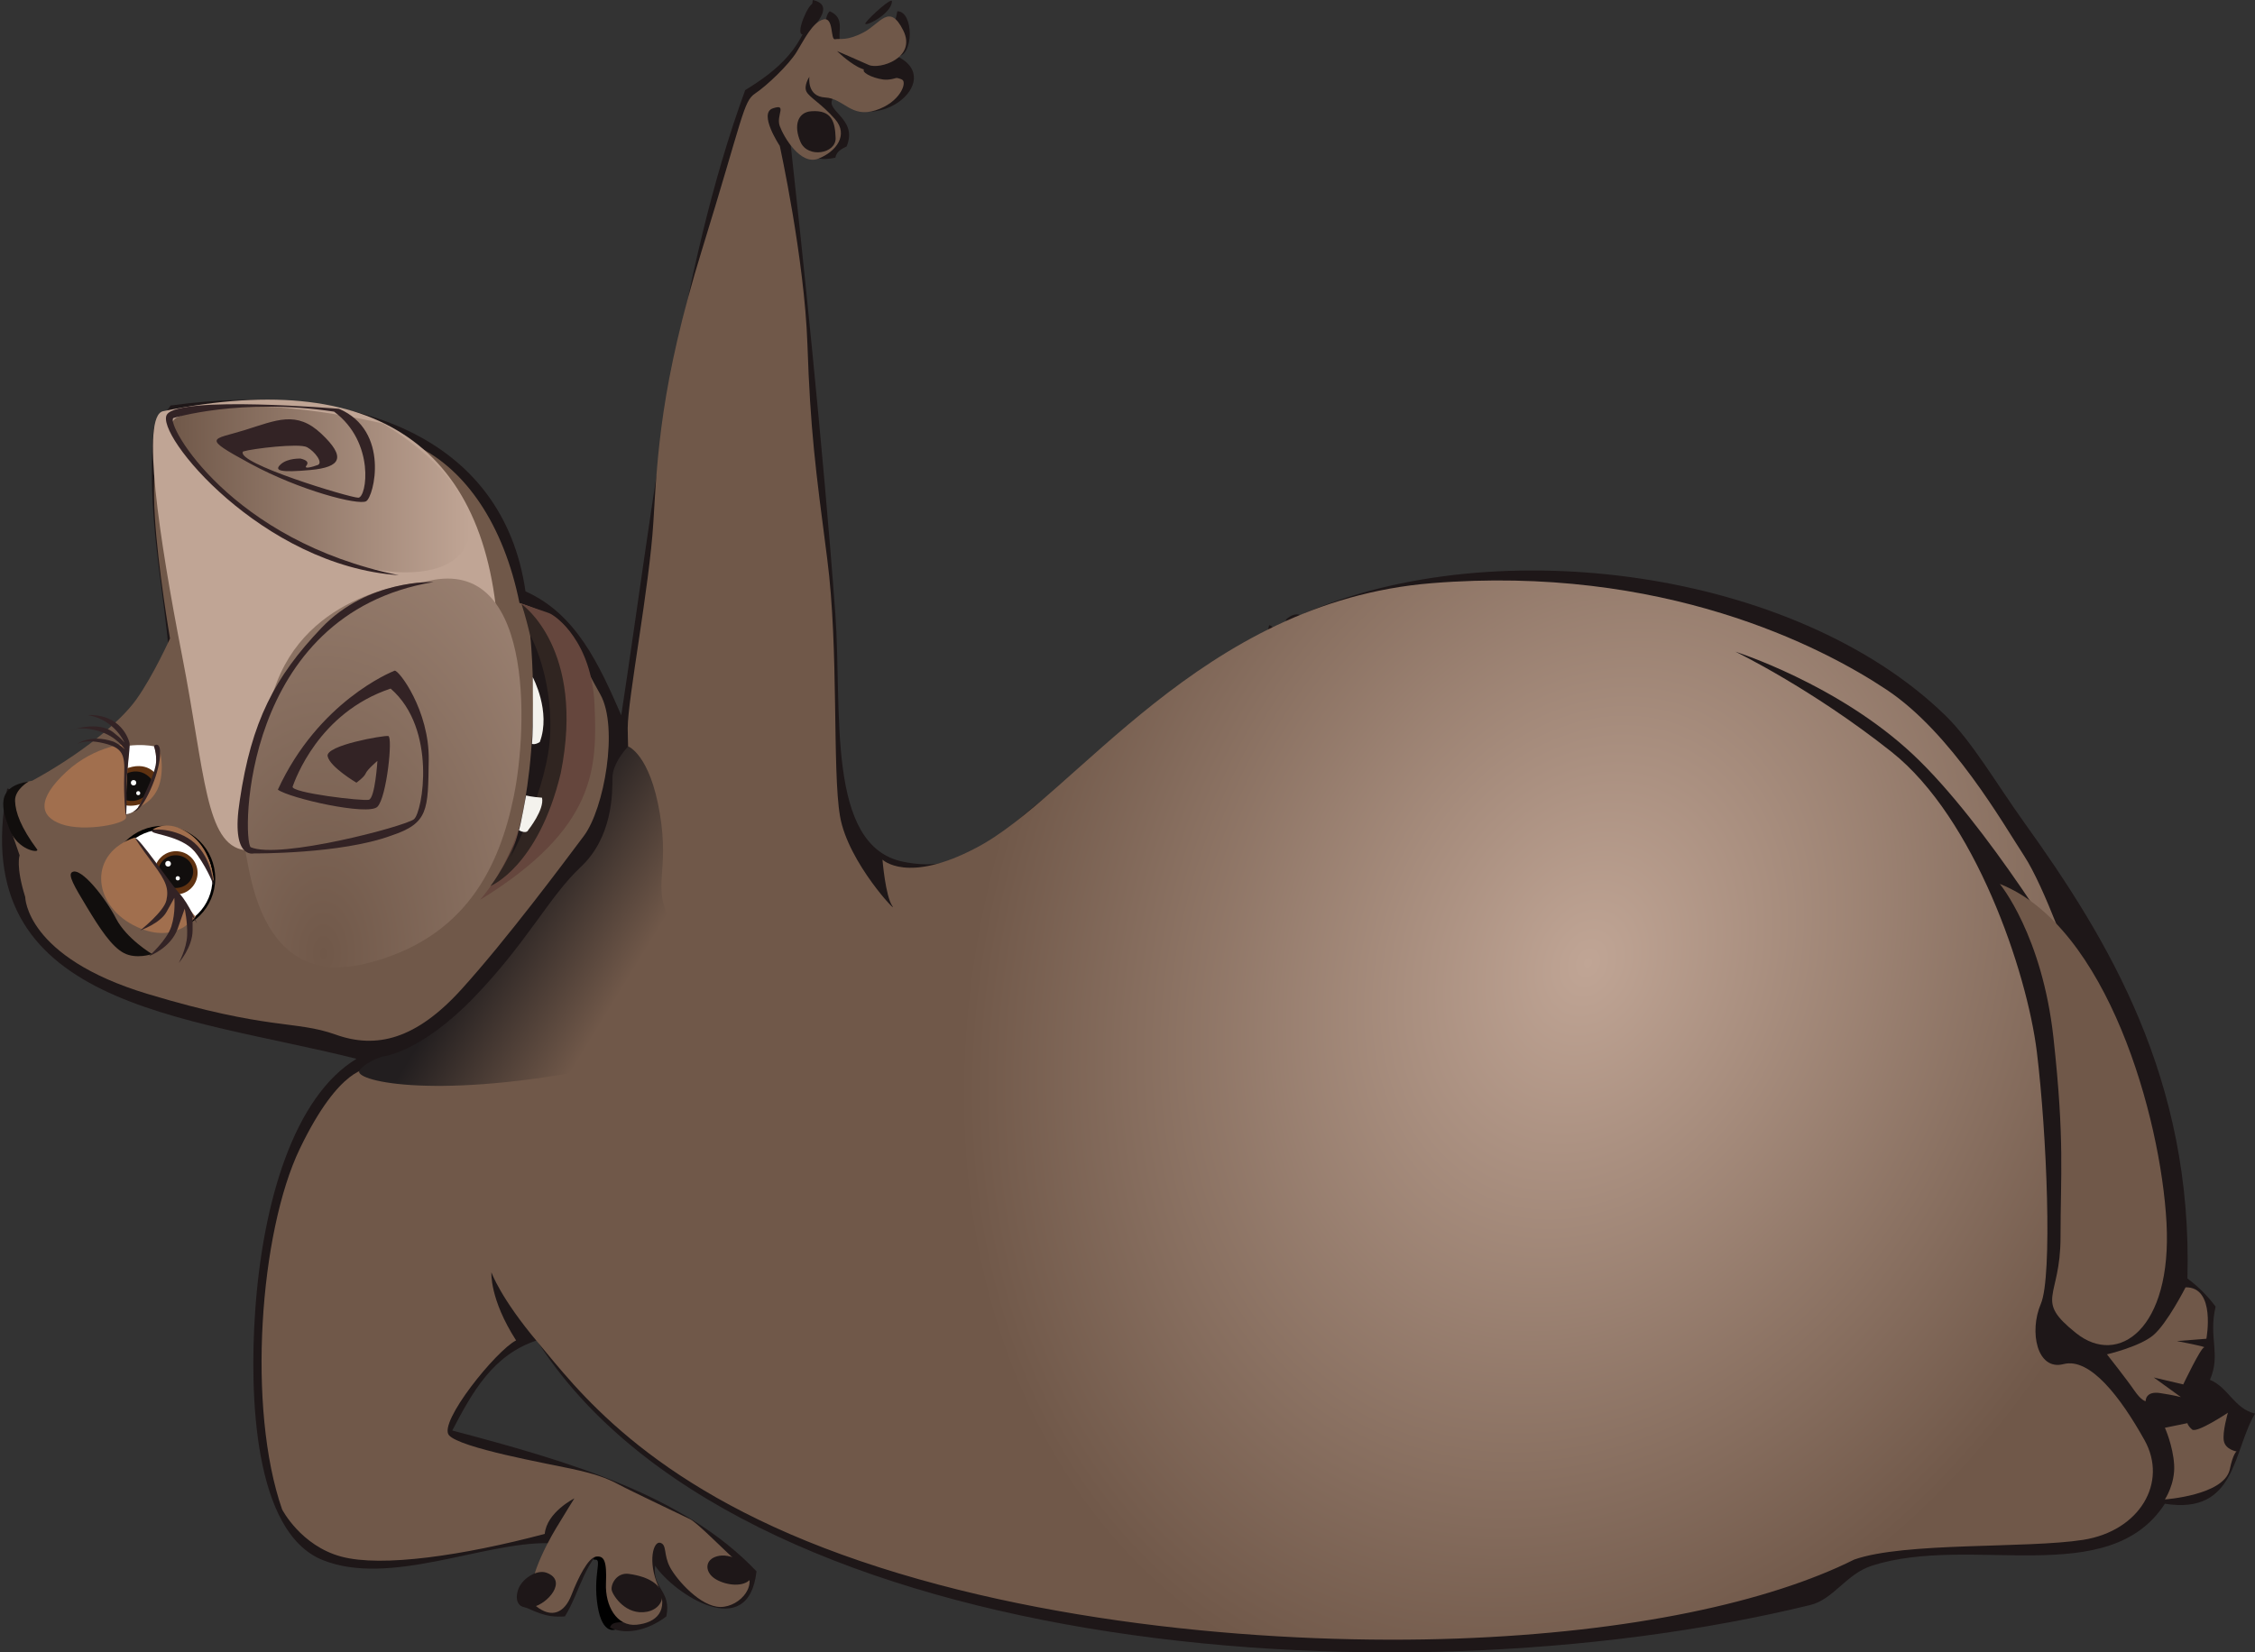 <?xml version="1.0" encoding="utf-8"?>
<!-- Generator: Adobe Illustrator 14.0.0, SVG Export Plug-In . SVG Version: 6.00 Build 43363)  -->
<!DOCTYPE svg PUBLIC "-//W3C//DTD SVG 1.1//EN" "http://www.w3.org/Graphics/SVG/1.1/DTD/svg11.dtd">
<svg version="1.1" id="图层_1" xmlns="http://www.w3.org/2000/svg" xmlns:xlink="http://www.w3.org/1999/xlink" x="0px" y="0px"
	 width="422.688px" height="309.816px" viewBox="0 0 422.688 309.816" enable-background="new 0 0 422.688 309.816"
	 xml:space="preserve">
<rect x="0" y="0" width="422.688" height="309.816" fill="#333333" stroke="none"/>
<path d="M115.504,305.477c0,0-2.578,1.365-3.488-4.396c-0.91-5.764,0.91-8.795-0.455-8.645c-1.365,0.152,0.405-4.826,2.781-3.096
	C116.717,291.07,120.963,306.691,115.504,305.477z"/>
<path fill-rule="evenodd" clip-rule="evenodd" fill="#1E1718" d="M1.351,147.839c1.198,0.201,0.587,1.059,0,1.056
	c0.8,10.349,4.041,11.986,9.504,16.895c5.752-3.391,10.714-11.086,21.12-12.671c-1.171-1.997-1.348-4.989-2.112-7.393
	c6.116-21.911-3.254-39.612-1.057-65.47c1.427-1.037,2.11-2.817,3.169-4.225c34.445-4.715,62.343,5.823,66.526,34.848
	c9.501,4.227,13.785,13.671,17.952,23.231c6.177-40.639,10.688-82.943,23.231-117.214c6.11-3.747,11.522-8.189,12.672-16.896
	c3.706,0.834,1.22,3.693,0,5.281c2.839,0.728,2.041-2.184,3.167-3.169c4.227,1.821-0.674,6.243,4.225,7.392
	c4.787-0.493,7.741-2.818,8.448-7.392c3.116-0.02,3.116,8.468,0,8.448c9.373,4.649-4.712,15.646-11.616,7.392
	c-2.96,2.689,4.457,3.931,2.112,9.504c-0.94,0.469-1.889,0.927-2.112,2.111c-4.949,1.079-6.006-1.737-8.447-3.167
	c2.015,18.295,6.184,57.604,8.447,88.702c1.32,18.145-1.807,43.462,12.672,46.464c18.715,3.879,22.61-16.686,40.127-16.896
	c-12.109,12.042-30.588,21.906-34.848,41.183c-7.028-0.506-2.018-5.748-6.335-8.446c-1.726-0.476-1.726,5.756,0,5.279
	c-5.267,13.019-3.271,16.54-10.56,27.455c-3.74,0.572-2.598-3.738-6.336-3.167c1.354-9.637,5.266-13.804,2.111-22.177
	c-2.58,1.055-2.25,0.352-6.336,1.056c3.207-3.565-2.254-5.665,0-7.391c-2.046,0.28-5.309-1.696-6.336-5.28
	c-3.815-1-1.473,4.159-2.111,6.336c-2.984,0.873-2.736-1.488-5.281-1.056c-0.09,1.498-0.174,2.99,1.057,3.168
	c-0.591,3.059-1.646-1.621-3.168-1.057c-11.533,18.185-23.88,30.196-48.574,27.456c-12.406-1.377-20.868,0.315-21.12,9.504
	c1.465,4.18,5.638-0.725,7.392,3.168c1.566-0.461-0.416-1.352,0-3.168c4.057,2.871,1.278,1.244,4.225-1.057
	c3.903-0.604,1.779,4.277,5.279,0c10.54,5.873,17.811,26.307,23.231,27.455c3.594,7.516,16.205,15.604,24.288,16.896
	c-1.418,5.73,14.146,10.393,16.896,21.119c20.388,4.617,50.903,18.982,74.975,12.672c31.947,6.529,54.628-1.359,81.311-10.559
	c-3.426-2.301,10.748-6.729,15.84-10.561c2.713-2.041,5.868-7.443,9.504-10.561c0.37-0.316,1.57,1.602,2.111,1.057
	c1.547-1.555,1.53-4.857,3.17-6.336c1.41-1.273,3.679-0.064,5.278-1.057c2.244-1.393,2.045-6.291,4.226-8.447
	c0.613-0.605,1.255,2.006,1.056,2.113c1.756-0.912,1.58-3.691,4.223-6.338c2.068-2.068,5.9-2.432,7.393-4.223
	c0.704-0.846-0.628-3.309,0-4.225c3.031-4.42,5.909-7.889,7.393-10.561c0.538-0.973,2.851-0.455,3.167-1.055
	c7.726-14.627,7.884-31.683,5.279-48.576c-0.044-2.699,0.786-1.287,2.113-1.056c-3.636-5.117-3.071-11.68-6.337-19.008
	c-4.544-10.198-17.985-22.801-27.456-25.343c-2.852-0.767-6.457-4.724-8.447-5.28c-0.912-0.256-9.748,0.395-12.672-2.111
	c-0.147-0.127,1.468-1.932,1.056-2.112c-4.33-1.894-7.76,0.997-9.504-3.169c-1.62,4.957-7.19,1.877-9.504-1.056
	c-5.553,2.3-7.131-0.126-15.838,1.056c-2.701,0.047-1.289-0.783-1.057-2.111c-2.707,3.419-6.016,0.782-9.504,1.056
	c-2.27,0.178-2.168,3.059-3.17,3.169c-1.355,0.148-1.01-2.496,0-2.113c-3.628-1.377-9.494,3.717-14.781,4.225
	c-6.195,0.594-10.884-3.173-14.785,1.057c-0.738-3.251-0.738-2.03,0-5.281c1.434,0.327,0.877,2.646,1.057,4.225
	c2.153-0.312,2.07-2.856,4.224-3.167c-0.013-2.964-2.881,2.513-2.111-2.113c1.542-1.51,4.089-1.552,3.167,2.113
	c1.346-0.24,1.385-3.153,0-3.169c36.283-15.747,92.37-8.229,120.382,19.008c5.044,4.904,9.681,12.95,14.785,20.063
	c15.847,22.084,31.627,48.132,30.623,85.535c2.019,1.502,3.779,3.262,5.28,5.279c-1.382,5.844,1.036,8.924-1.058,13.727
	c3.482,1.447,4.498,5.361,8.448,6.338c-4.188,7.076-3.51,19.016-16.895,16.895c-10.562,16.287-36.324,5.641-54.911,11.617
	c-4.868,1.564-7.149,6.307-11.615,7.391c-79.956,19.43-201.648,8.633-238.653-49.631c-8.217,2.695-12.1,9.725-15.84,16.895
	c21.994,5.814,43.5,12.117,57.023,26.4c-1.475,13.463-15.42,4.258-19.008-1.055c-0.53,4.4,3.086,4.656,2.111,9.502
	c-2.707,2.105-7.013,3.781-10.559,2.113c0.326-1.434,2.643-0.877,4.223-1.057c-2.975-3.359-3.174-9.498-4.223-14.783
	c-4.651,2.742-5.623,9.162-8.449,13.727c-3.869,0.35-5.867-1.172-8.447-2.111c0.113-5.518,5.131-6.135,5.279-11.615
	c-12.223-0.186-29.69,8.197-42.238,3.168c-12.949-5.189-13.73-30.947-12.673-46.463c1.416-20.762,7.33-40.446,19.009-47.52
	C34.751,190.417-6.498,188.814,1.351,147.839z M133.348,144.67c3.355,0.887-1.873,1.393-3.167,1.056
	c-3.086,5.515-1.067,26.511,4.224,21.121c0.233,0.822,0.885,1.228,2.112,1.056c1.021,6.638,2.672,0.597,8.448,6.335
	c-0.764-5.519-7.524-10.461-1.057-10.56c-3.508-1.744-5.353-4.477-1.056-6.335c-1.407-1.059-3.187-1.741-4.224-3.169
	c1.453-0.046,2.318,0.498,3.168,1.056c-1.443-3.751-2.865-3.239,0-4.224c-2.293-1.504-7.006-4.081-5.28-6.336
	C134.699,145.087,133.81,143.103,133.348,144.67z M136.517,298.844c-3.245-0.275-4.749-2.291-7.392-3.168
	C128.453,299.805,135.445,302.893,136.517,298.844z M152.356,14.783c4.376,1.169,13.27,6.478,15.84,0
	c-5.843-0.844-10.551-2.824-15.84-4.223C152.356,11.968,152.356,13.376,152.356,14.783z M38.31,103.487
	c1.482-3.995-1.637-11.447-6.335-12.672C30.338,95.592,34.25,101.187,38.31,103.487z M40.422,98.208
	c-0.902,3.364,0.92,4.007,2.111,5.279c-10.447,1.26-4.618,14.196-1.055,19.008c0.223-1.186,1.172-1.645,2.111-2.112
	c6.019,6.251,15.811-7.053,21.119-11.615C56.789,105.503,49.426,96.969,40.422,98.208z M39.366,183.741
	c2.532-2.043,3.225-5.926,7.392-6.335c-2.43-6.019-6.564-10.333-9.504-15.84C35.995,166.961,37.846,177.677,39.366,183.741z
	 M30.918,155.229c0.13,3.944,4.044,7.858,6.336,6.337C36.893,157.704,33.639,156.733,30.918,155.229z M23.525,160.51
	c1.328,0.434,2.159,1.362,2.113,3.168c2.697-0.118,3.695-1.937,5.279-3.168C28.635,159.831,24.35,156.555,23.525,160.51z
	 M33.029,172.126c3.882,1.017,4.199-5.188,1.057-5.279C32.536,169.335,31.857,168.811,33.029,172.126z M62.598,274.557
	c0.822,0.232,1.228,0.883,1.057,2.111c2.703-1.146,5.033,3.207,6.335,0c-2.208-1.225-3.969,0.494-5.28-3.168
	c0.587,0.004,1.199-0.855,0-1.057C64.697,273.84,62.859,273.41,62.598,274.557z"/>
<path fill="#705849" d="M6.043,146.381c0,0-2.182,0.361-3.271,1.089c-1.091,0.728-2.363,3.453-0.728,8.178s1.636,4.725,1.636,4.725
	s-0.77,2,1.049,7.815c0,0,0.041,11.267,22.938,18.172c22.896,6.903,27.622,4.9,35.254,7.627s15.082,0.909,23.623-8.54
	c8.541-9.45,19.08-23.624,22.896-28.711c3.816-5.089,6.543-20.353,3.089-26.532c-3.452-6.178-3.999-7.63-5.271-10.72
	c-1.271-3.091-5.249-4.883-9.885-6.43C94.4,98.312,87.268,88.088,78.232,83.688c-4.637-2.614-6.301-2.258-8.678-3.327
	c-2.378-1.07-7.371-3.566-18.309-3.924s-18.189,1.546-19.854,2.734c-1.664,1.189-2.972,7.727-2.377,17.594
	c0.594,9.868,2.854,22.944,2.854,22.944s-3.092,6.898-6.302,11.414C22.357,135.641,14.692,141.665,6.043,146.381z"/>
<path fill="#C0A595" d="M30.577,77.097c-4.172,0.851-0.817,23.437,3.543,45.785c4.36,22.348,4.36,35.428,11.719,36.519
	s47.964,2.999,47.692-35.7C93.258,85,72.002,68.648,30.577,77.097z"/>
<g>
	<g>
		<g>
			<circle cx="30.494" cy="164.697" r="9.849"/>
			<circle fill="#FFFFFF" cx="30.597" cy="164.78" r="9.233"/>
		</g>
		<g>
			<path fill="#A16F4E" d="M28.602,155.547c0,0,2.135-1.58,5.197-0.187c3.063,1.393,5.661,4.178,6.311,9.93
				C37.14,159.536,33.613,155.454,28.602,155.547z"/>
			<path fill="#332325" d="M28.51,155.934c0.59,0.589,6.109,0.926,8.422,4.258c2.314,3.332,3.147,5.924,3.147,5.924
				s-0.278-5.091-3.609-8.053C33.138,155.102,27.862,155.286,28.51,155.934z"/>
		</g>
		<g>
			<circle fill="#5F3211" cx="32.983" cy="163.652" r="4.054"/>
			<ellipse fill="#110E0D" cx="32.945" cy="163.425" rx="3.258" ry="3.069"/>
			<circle fill="#FFFFFF" cx="31.506" cy="161.948" r="0.531"/>
			<circle fill="#FFFFFF" cx="33.325" cy="164.676" r="0.397"/>
		</g>
		<path fill="#A16F4E" d="M25.262,157.031c0,0,3.248,3.713,5.475,7.146c2.227,3.434,5.939,7.702,5.939,7.702
			s-3.898,5.662-11.693,1.578S16.632,159.909,25.262,157.031z"/>
		<path fill="#332325" d="M25.363,157.229c0,0,0.833,1.389,3.332,4.721c2.498,3.332,2.961,4.72,2.498,6.849
			c-0.462,2.129-4.904,5.646-4.904,5.646s3.701-1.296,4.904-3.425c1.204-2.128,1.481-2.684,1.481-2.684s0.278,2.776-0.556,5.368
			c-0.832,2.592-4.164,5.553-4.164,5.553s4.072-1.48,5.367-5.183c1.297-3.702,1.297-3.702,1.297-3.702s0.555,2.499,0.462,4.998
			s-1.573,5.183-1.573,5.183s2.592-2.962,2.592-6.108s0-2.592,0-2.592l0.832,1.296c0,0-1.48-3.609-3.238-5.553
			C31.935,165.652,25.826,156.675,25.363,157.229z"/>
		<path fill="#110E0D" d="M13.517,163.523c-0.839,0.514,0.37,2.592,2.776,6.571s4.628,7.404,6.941,8.607
			c2.314,1.203,5.275,0.185,5.275,0.185s-4.813-2.869-6.756-6.664C19.811,168.429,15.183,162.505,13.517,163.523z"/>
	</g>
	<g>
		<path fill="#FFFFFF" d="M28.855,139.932c0,0-4.913-1.145-10.701,1.615c-5.789,2.759,2.826,14.136,7.201,10.365
			C29.73,148.143,30.404,141.143,28.855,139.932z"/>
		<g>
			<path fill="#5F3211" d="M29.344,145.315c0,0-1.752-2.893-5.991-1.076c-4.24,1.816-2.894,8.48,3.231,6.461
				C30.016,148.816,29.344,145.315,29.344,145.315z"/>
			<path fill="#110E0D" d="M28.268,145.989c0,0-2.021-2.626-5.318-0.54c-3.299,2.087-0.066,5.925,3.299,4.376
				S28.268,145.989,28.268,145.989z"/>
			<circle fill="#FFFFFF" cx="25.036" cy="146.763" r="0.505"/>
			<circle fill="#FFFFFF" cx="25.911" cy="148.715" r="0.379"/>
		</g>
		<g>
			<path fill="#A16F4E" d="M28.973,140.015c0,0,1.018,3.702-0.463,6.664s-2.684,4.721-2.684,4.721s3.239-1.019,4.164-4.721
				C30.916,142.977,29.713,138.72,28.973,140.015z"/>
			<path fill="#332325" d="M29.007,139.729c-0.381,0.191,0.269,0.674,0.269,2.827s-2.221,6.394-2.895,7.942
				c-0.673,1.549-1.346,1.615-1.346,1.615s1.076,0.539,3.163-4.037C30.285,143.499,30.623,138.92,29.007,139.729z"/>
		</g>
		<path fill="#A16F4E" d="M24.253,139.367c0,0-6.386,0.277-11.847,5.368c-5.461,5.09-5.091,8.329-0.833,9.811
			c4.257,1.48,12.113-0.071,12.049-1.287C23.42,149.431,24.253,139.367,24.253,139.367z"/>
		<path fill="#332325" d="M23.555,152.854c0,0-0.405-3.566-0.27-7.471c0.135-3.904-0.202-5.183-3.972-6.058
			s-5.116,0.336-5.116,0.336s2.559-2.152,7.068-0.604c1.346,0.604,2.154,1.48,2.154,1.48s-1.48-2.491-5.049-3.501
			c-3.567-1.01-5.183-0.066-5.183-0.066s5.25-2.021,8.212,0.47c1.48,1.146,1.951,1.818,1.951,1.818s-1.816-4.309-6.865-5.184
			c6.193-0.201,7.674,4.577,7.809,5.317s-0.674,6.327-0.606,8.414S23.757,152.854,23.555,152.854z"/>
		<path fill="#110E0D" d="M5.381,146.527c0,0-2.625,1.482-2.558,3.635c0.067,2.153,1.077,4.98,4.173,9.154
			c0.27,0.673-3.701,0.066-5.182-3.77C0.333,151.71-0.947,147.536,5.381,146.527z"/>
	</g>
</g>
<linearGradient id="SVGID_1_" gradientUnits="userSpaceOnUse" x1="32.201" y1="91.736" x2="88.043" y2="91.736">
	<stop  offset="0" style="stop-color:#705849"/>
	<stop  offset="1" style="stop-color:#C0A595"/>
</linearGradient>
<path fill="url(#SVGID_1_)" d="M71.813,79.42c0,0-26.464-6.445-38.503-1.212c-6.973,3.03,20.313,28.801,42.444,29.103
	C92.755,107.544,92.732,92.152,71.813,79.42z"/>
<radialGradient id="SVGID_2_" cx="148.719" cy="-2556.21" r="111.739" gradientTransform="matrix(0.92 0 0 1.504 -76.207 4023.305)" gradientUnits="userSpaceOnUse">
	<stop  offset="0" style="stop-color:#705849"/>
	<stop  offset="1" style="stop-color:#C0A595"/>
</radialGradient>
<path fill="url(#SVGID_2_)" d="M79.365,109.157c0,0-20.564,1.034-27.42,18.618c-6.854,17.583-6.854,27.512-5.902,32.063
	c0.953,4.551,3.237,25.442,22.277,20.892c19.041-4.551,25.324-18.409,27.99-31.441S100.117,103.364,79.365,109.157z"/>
<g>
	<path fill="#332325" d="M81.24,109.139c0,0-12.245-0.583-20.992,8.602c-8.746,9.185-13.119,17.492-15.307,32.363
		c-1.75,11.08,2.624,9.913,2.624,9.913s16.327,0.147,25.804-3.353c6.996-2.332,6.851-4.811,6.996-14.142
		c0.146-9.33-5.685-17.057-6.414-16.765c-0.729,0.292-14.285,5.832-21.866,22.305c2.187,1.604,16.911,4.958,18.66,3.208
		s2.915-13.121,2.04-13.267c-0.874-0.146-11.809,1.749-11.371,3.79c0.438,2.04,5.395,4.957,5.395,4.957s1.457-1.021,1.749-1.75
		c0.292-0.729,2.188-2.332,2.188-2.332s-0.438,6.996-1.604,7.288c-1.166,0.292-14.725-1.311-14.287-2.477
		c0.438-1.168,4.811-13.85,18.369-18.369c8.747,7.58,5.978,23.18,4.374,24.491c-1.604,1.312-25.221,7.581-30.614,5.248
		C45.379,157.247,45.232,115.115,81.24,109.139z"/>
	<path fill="#332325" d="M56.36,85.986c0,0-2.401-0.135-3.733,1.065s-0.133,1.602,5.6,1.067c5.732-0.533,6.666-2.4,2-6.8
		c-4.666-4.398-8.398-2.533-14.398-0.666c-5.999,1.866-8.266,1.2,1.066,6.266c9.332,5.066,20.264,7.865,21.73,7.066
		c1.467-0.8,4.533-13.198-5.066-17.331c0,0-29.863-2.533-32.262,1.066c-2.399,3.599,17.865,28.397,43.461,30.13
		c-31.596-6.399-43.727-28.397-42.261-29.464c0,0,12.532-3.866,30.13-1.2c7.73,5.732,6.131,16.132,4.531,16.132
		s-23.195-6.532-21.596-8.665c1.732-0.534,10.531-1.6,11.998-0.8c1.466,0.8,3.066,2.932,2,3.332c-1.067,0.4-2.666,0.801-2.134,0.134
		C57.959,86.653,57.427,86.254,56.36,85.986z"/>
</g>
<radialGradient id="SVGID_3_" cx="297.62" cy="180.6" r="144.236" gradientTransform="matrix(0.388 -0.922 0.718 0.302 52.522 400.389)" gradientUnits="userSpaceOnUse">
	<stop  offset="0" style="stop-color:#C0A595"/>
	<stop  offset="1" style="stop-color:#705849"/>
</radialGradient>
<path fill="url(#SVGID_3_)" d="M69.116,200.37c0,0-5.41-0.602-12.924,15.028c-7.514,15.629-9.919,48.691-3.307,67.627
	c0,0,3.502,6.801,11.092,8.836c7.59,2.037,22.768-0.184,38.131-4.256c0.371-4.072,5.554-6.664,5.554-6.664s-1.851,2.961-3.517,5.738
	c-1.666,2.775-6.664,12.031-3.703,14.438c2.963,2.406,5.369,1.295,6.664-2.035c1.296-3.332,3.146-7.035,4.628-7.221
	c1.481-0.184,2.036,0.74,1.851,4.998c-0.185,4.258,2.037,8.145,5.738,7.775c3.703-0.371,6.109-2.592,4.072-7.219
	c-2.035-4.629-0.926-8.516,0.371-8.145c1.295,0.369,0.555,2.221,1.851,4.627s5.738,7.404,9.44,7.404s7.59-4.443,4.072-7.59
	s-8.33-8.145-9.811-8.885s-10.922-5.184-13.328-6.479s-4.627-2.037-8.885-2.961c-4.257-0.926-20.916-3.889-22.953-6.295
	c-2.035-2.406,8.886-15.918,12.588-17.77c-4.998-7.773-4.628-12.771-4.628-12.771s1.666,4.813,8.7,13.143
	c7.033,8.328,20.062,26.447,57.012,39.797c37.131,13.414,82.632,16.914,115.321,15.734c32.559-1.176,58.492-6.85,74.412-14.809
	c9.439-3.332,32.393-2.037,42.943-3.703s15.92-10.736,11.477-18.695c-4.441-7.959-10.18-15.549-15.178-14.252
	c-4.998,1.295-6.479-6.109-4.258-11.293c2.221-5.182,1.111-32.021-0.74-47.2s-11.641-43.906-27.211-56.271
	c-14.992-11.907-29.309-18.818-29.309-18.818s19.129,6.046,33.197,19.188c14.066,13.143,29.986,39.982,29.986,39.982
	s-5.184-14.993-9.07-20.917c-3.887-5.923-13.514-22.953-25.73-31.098s-42.018-23.508-85.332-19.991
	c-43.314,3.518-66.824,39.982-85.335,49.608c-12.957,6.849-17.584,2.221-17.584,2.221s0.555,6.85,1.851,8.7
	c1.296,1.852-8.329-8.145-9.811-16.845c-1.481-8.699-0.185-31.282-2.406-48.312c-2.222-17.03-3.147-24.063-3.702-40.168
	c-0.555-16.104-5.184-37.206-5.184-37.206s-4.072-6.108-1.295-7.034c2.776-0.925,0.555,1.296,1.295,3.332
	c0.741,2.036,3.888,7.404,7.22,6.108c3.332-1.295,5.738-4.442,3.147-7.403c-2.592-2.962-4.813-4.072-5.369-5.184
	c-0.555-1.11,0.556-2.776,0.556-2.776s-0.556,3.702,2.962,3.888c3.517,0.185,4.813,3.887,9.439,2.406
	c4.629-1.481,5.924-5.184,4.998-5.738c-0.926-0.556-6.293-1.296-8.329-2.406c-2.036-1.111-3.888-2.962-3.888-2.962
	s3.888,1.666,5.924,2.591c2.036,0.926,9.07-1.295,6.479-6.479c-2.592-5.183-4.258-1.295-7.404,0.37
	c-3.146,1.666-4.442,1.111-5.367,1.296c-0.926,0.186-0.186-4.257-2.223-3.702c-2.035,0.556-3.516,3.702-4.997,6.108
	s-5.554,6.294-7.774,7.774c-2.221,1.481-2.221,4.258-9.996,29.432c-7.773,25.175-8.329,38.687-9.07,50.903
	c-0.74,12.218-4.813,33.134-4.813,38.688c0,5.553,1.297,18.325-2.961,25.544s-13.513,14.623-19.251,24.619
	C89.707,196.719,69.116,200.37,69.116,200.37z"/>
<path fill="#705849" d="M374.849,165.73c0,0,7.946,9.535,10.064,28.87c2.119,19.334,1.323,25.692,1.323,37.345
	c0,11.654-5.031,11.654,2.916,18.012c7.944,6.355,18.01-0.795,16.951-20.66C405.042,209.432,394.977,173.677,374.849,165.73z"/>
<path fill="#705849" d="M409.673,241.371c0,0-3.468,6.826-6.068,8.992c-2.6,2.168-8.668,3.576-8.668,3.576s3.685,4.66,5.093,6.719
	c1.409,2.057,2.167,2.057,2.167,2.057s-0.107-1.951,2.71-1.516c2.816,0.434,3.898,0.758,3.898,0.758l-5.092-3.684l5.525,1.301
	c0,0,3.251-6.826,3.902-6.936c0.65-0.107-5.094-1.191-5.094-1.191l5.527-0.434C413.574,251.014,415.415,241.264,409.673,241.371z"/>
<path fill="#705849" d="M405.8,267.701c0,0,1.517,3.359,1.732,6.936c0.217,3.574-1.732,6.5-1.732,6.5s10.944-0.758,12.136-5.525
	c0.649-3.143,1.299-3.469,1.299-3.469s-2.06-0.324-2.383-1.949c-0.324-1.625,0.757-5.311,0.757-5.311s-5.851,3.902-6.717,3.143
	s-0.866-1.191-0.866-1.191L405.8,267.701z"/>
<g>
	<path fill="#1E1718" d="M102.418,294.875c-1.834-0.662-4.711,1.193-5.336,3.293c-0.623,2.1,0.113,3.691,2.84,3.123
		C102.646,300.723,106.506,296.352,102.418,294.875z"/>
	<path fill="#1E1718" d="M117.917,295.104c-2.417-0.344-3.52,2.1-3.235,3.121c0.283,1.023,2.668,4.713,6.584,3.975
		C125.183,301.461,125.921,296.238,117.917,295.104z"/>
	<path fill="#1E1718" d="M134.039,291.924c-2.012,0.779-1.875,3.01,0.17,4.201c2.044,1.191,5.223,1.475,6.473-0.057
		c1.248-1.533-0.795-3.066-2.555-3.805C136.366,291.527,135.061,291.527,134.039,291.924z"/>
</g>
<g>
	<path fill="#1E1718" d="M152.451,0.689c-0.871-0.193-3.344,5.54-2.09,5.748C151.615,6.646,155.273,1.317,152.451,0.689z"/>
	<path fill="#1E1718" d="M167.189,0.271c0.037-0.893-4.076,2.822-4.912,3.973C161.441,5.393,167.086,2.777,167.189,0.271z"/>
	<path fill="#1E1718" d="M162.068,12.918c0,0,8.466-0.836,8.57-0.104c0.105,0.732-2.926,2.402-5.121,2.09
		S161.232,13.44,162.068,12.918z"/>
	<path fill="#1E1718" d="M152.033,20.861c-2.452,0.194-3.344,2.615-1.984,5.75c1.357,3.135,6.689,2.195,6.584-0.731
		C156.528,22.953,156.006,20.548,152.033,20.861z"/>
</g>
<g>
	<path fill="#65463D" d="M97.626,113.135c0,0,3.737,1.301,5.201,1.789c1.464,0.487,8.128,5.525,8.615,17.229
		s0.487,23.082-21.456,36.572C103.64,152.634,102.016,122.236,97.626,113.135z"/>
	<path fill="#302521" d="M97.789,113.298c0,0,12.027,8.291,7.314,31.696c-4.227,17.555-13.166,21.131-13.166,21.131
		S108.029,146.294,97.789,113.298z"/>
	<path fill="#1E1718" d="M99.415,119.148c0,0,4.063,7.316,3.738,18.044s-7.478,23.567-7.478,23.567S101.691,146.293,99.415,119.148z
		"/>
	<path fill="#F4F2ED" d="M99.859,126.961c0,0,3.479,6.467,1.322,12.172c0,0-0.836,0.559-1.461,0.349
		C99.998,136.351,99.859,126.961,99.859,126.961z"/>
	<path fill="#F4F2ED" d="M98.607,149.15c0,0-0.983,5.426-1.331,6.538c1.53,0.765,1.748-0.069,1.748-0.069s3.062-3.827,2.574-6.053
		C99.65,149.428,98.607,149.15,98.607,149.15z"/>
</g>
<linearGradient id="SVGID_4_" gradientUnits="userSpaceOnUse" x1="93.378" y1="171.118" x2="116.666" y2="185.35">
	<stop  offset="0" style="stop-color:#221E1F"/>
	<stop  offset="1" style="stop-color:#705849"/>
</linearGradient>
<path fill="url(#SVGID_4_)" d="M71.855,198.077c0,0,7.033-0.74,17.029-11.106c9.995-10.366,14.067-18.881,19.99-24.434
	c5.924-5.553,5.924-13.697,5.924-16.659s2.962-5.924,2.962-5.924s4.072,1.481,5.923,12.587c1.852,11.106-1.48,13.328,1.852,19.991
	c3.332,6.664,14.068,22.583-15.549,28.136c-29.617,5.554-44.055,1.852-42.574,0C68.893,198.817,71.855,198.077,71.855,198.077z"/>
</svg>
